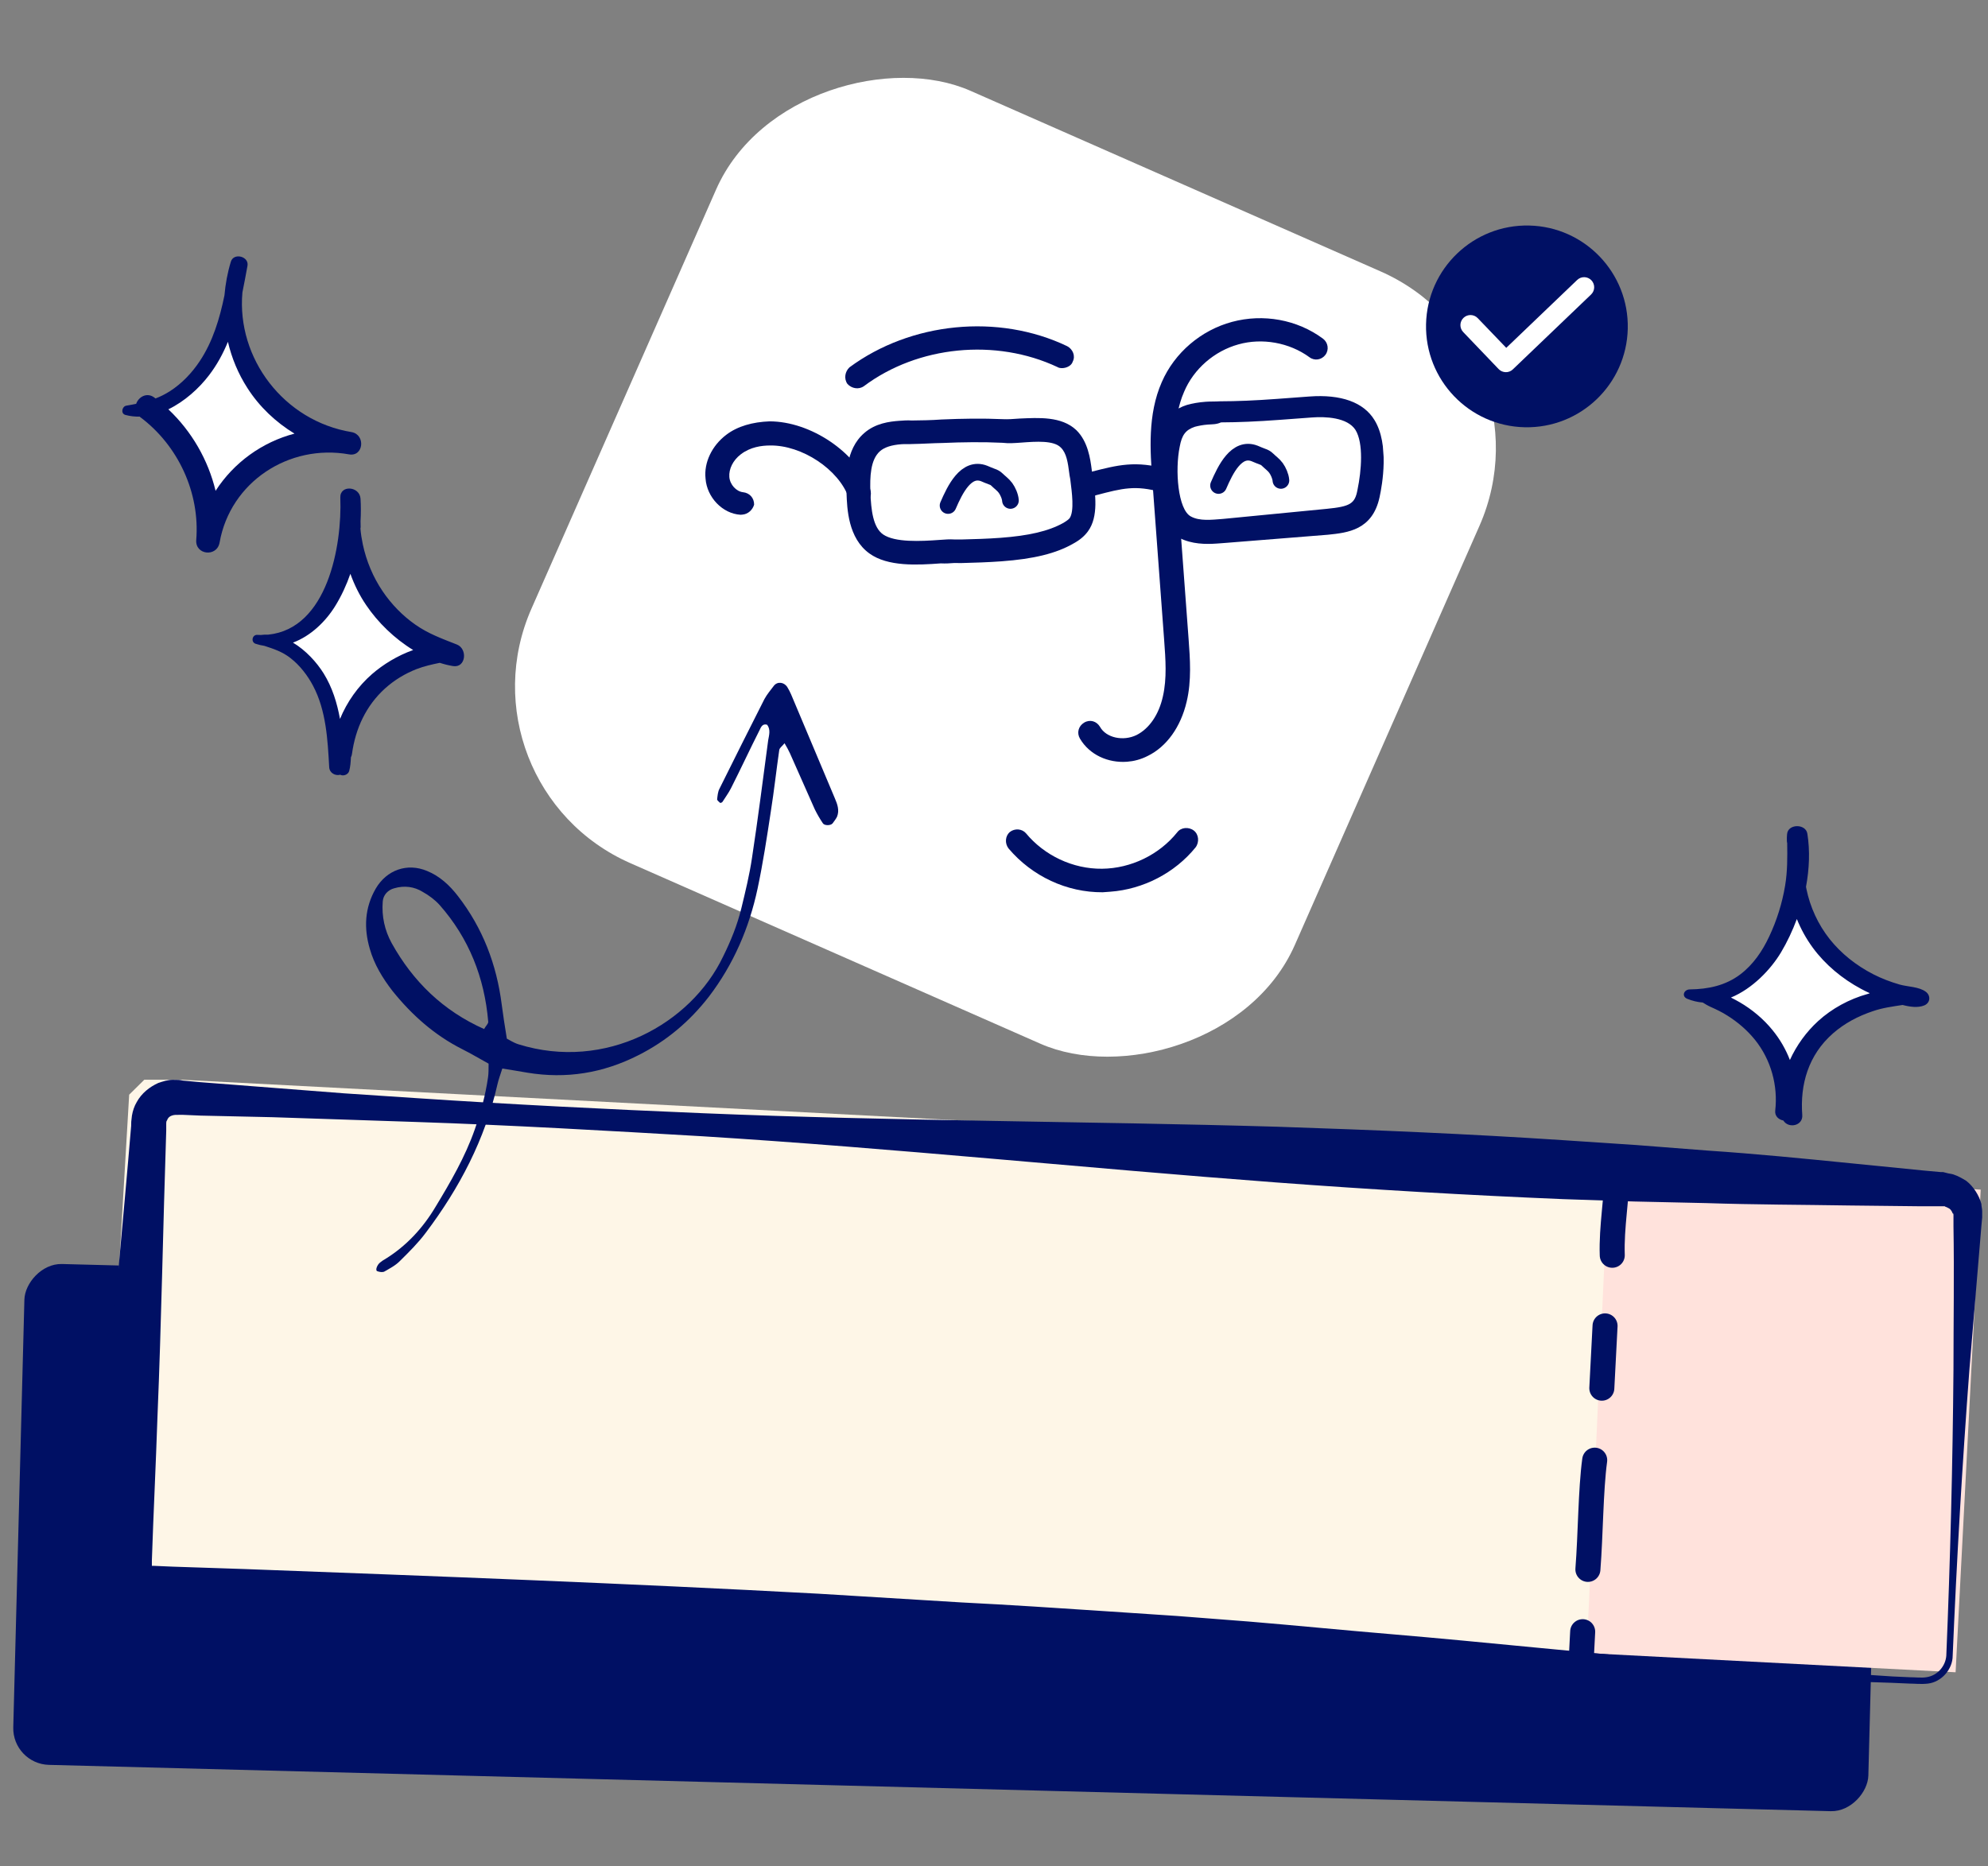 <svg width="278" height="261" viewBox="0 0 278 261" fill="none" xmlns="http://www.w3.org/2000/svg">
<rect x="0" y="0" width="278" height="261" fill="#808080" stroke="none"/>
<rect width="118.052" height="116.675" rx="27" transform="matrix(0.403 -0.915 0.915 0.403 63.435 109.84)" fill="white"/>
<rect width="259.413" height="70.051" rx="5.118" transform="matrix(-1 -0.026 -0.026 1 262.957 183.402)" fill="#001064"/>
<rect width="54.744" height="67.573" transform="matrix(0.999 0.052 -0.052 0.999 222.293 163.539)" fill="#FFE2DC"/>
<g clip-path="url(#clip0)">
<path d="M148.938 51.436C148.614 51.514 148.188 51.531 147.885 51.344C139.251 47.279 128.357 48.36 120.812 54.007C120.082 54.531 119.091 54.338 118.505 53.699C117.981 52.959 118.165 51.96 118.794 51.373C127.373 45.041 139.604 43.81 149.228 48.416C150.017 48.831 150.42 49.775 150.013 50.568C149.87 51.036 149.424 51.318 148.938 51.436Z" fill="#001064"/>
<path d="M157.615 106.54C154.953 106.737 152.359 105.577 151.021 103.309C150.543 102.499 150.807 101.55 151.607 101.068C152.408 100.586 153.348 100.854 153.826 101.664C154.692 103.206 157.07 103.706 158.927 102.808C160.701 101.916 162.061 99.956 162.623 97.378C163.191 94.885 162.992 92.195 162.799 89.589L161.15 67.311C160.839 63.108 160.46 57.98 162.465 53.436C164.252 49.331 167.949 46.183 172.294 45.017C176.639 43.85 181.383 44.682 185.011 47.372C185.719 47.911 185.877 48.914 185.345 49.629C184.812 50.345 183.821 50.503 183.112 49.964C180.283 47.891 176.472 47.243 173.196 48.162C169.836 49.087 166.927 51.584 165.577 54.812C163.932 58.568 164.268 63.108 164.566 67.143L166.215 89.421C166.414 92.111 166.644 95.221 165.94 98.147C165.114 101.674 163.145 104.44 160.482 105.736C159.515 106.23 158.529 106.472 157.615 106.54Z" fill="#001064"/>
<path d="M140.071 78.506C138.158 78.647 136.239 78.705 134.487 78.75L133.4 78.746C132.817 78.789 132.235 78.832 131.564 78.797C128.237 79.043 124.156 79.261 121.595 77.422C118.594 75.277 118.455 71.146 118.377 68.954C118.305 66.846 118.178 62.883 120.85 60.572C122.42 59.188 124.41 58.956 125.741 58.857C126.323 58.814 126.905 58.771 127.493 58.812C128.83 58.798 130.25 58.777 131.664 58.672C134.497 58.547 137.42 58.5 140.273 58.627C140.944 58.662 141.692 58.606 142.607 58.538C145.191 58.432 148.435 58.192 150.503 60.152C152.124 61.722 152.471 64.148 152.672 65.739C152.691 65.991 152.716 66.328 152.824 66.658C153.164 68.999 153.656 72.259 152.136 74.316C151.681 74.941 151.053 75.495 150.169 75.983C147.684 77.435 144.479 78.179 140.071 78.506ZM126.066 62.13C124.653 62.234 123.673 62.56 123.045 63.114C121.712 64.312 121.637 66.684 121.716 68.876C121.813 71.32 122.076 73.752 123.488 74.746C125.161 75.89 128.743 75.709 131.404 75.513C132.153 75.457 132.818 75.408 133.406 75.449L134.494 75.453C136.246 75.408 137.999 75.362 139.912 75.221C143.82 74.931 146.616 74.302 148.704 73.133C149.184 72.844 149.421 72.657 149.575 72.477C150.255 71.497 149.89 68.819 149.689 67.228C149.664 66.891 149.556 66.561 149.531 66.225C149.336 64.718 149.153 63.379 148.342 62.594C147.347 61.569 144.852 61.753 142.856 61.901C141.941 61.969 141.027 62.037 140.182 61.93C137.413 61.797 134.573 61.838 131.823 61.957C130.403 61.978 128.989 62.082 127.569 62.103C127.07 62.14 126.565 62.093 126.066 62.13Z" fill="#001064"/>
<path d="M162.939 68.869C162.772 68.882 162.523 68.9 162.35 68.828C158.764 67.826 156.96 68.297 153.35 69.241L152.205 69.579C151.302 69.815 150.427 69.288 150.193 68.376C149.958 67.463 150.478 66.579 151.38 66.344L152.526 66.005C156.301 65.05 158.759 64.361 163.284 65.632C164.141 65.906 164.625 66.8 164.438 67.659C164.155 68.356 163.604 68.82 162.939 68.869Z" fill="#001064"/>
<path d="M170.24 76.019C168.577 76.142 166.652 76.116 164.914 75.23C160.474 72.854 161.247 64.09 161.667 61.861C162.042 60.143 162.859 57.631 165.964 56.641C166.783 56.411 167.608 56.266 168.606 56.192C169.271 56.142 170.026 56.171 170.608 56.128C172.949 56.124 175.45 56.023 178.61 55.789C180.024 55.684 181.438 55.58 182.851 55.475L183.101 55.457C187.508 55.13 190.685 56.248 192.208 58.755C194.299 62.151 193.296 67.804 192.921 69.522C191.926 74.16 188.44 74.503 185.702 74.79L171.238 75.945C170.906 75.97 170.573 75.994 170.24 76.019ZM168.926 59.38C168.177 59.435 167.601 59.562 167.108 59.684C165.803 60.118 165.27 60.834 164.973 62.462C164.294 65.724 164.705 71.273 166.532 72.236C167.752 72.907 169.409 72.699 170.989 72.582L185.518 71.169C188.838 70.839 189.478 70.453 189.834 68.483C190.39 65.821 190.692 61.995 189.551 60.135C188.416 58.36 185.314 58.251 183.485 58.387L183.235 58.405C181.822 58.51 180.408 58.614 178.994 58.719C175.751 58.959 173.167 59.066 170.743 59.076C170.096 59.378 169.508 59.337 168.926 59.38Z" fill="#001064"/>
<path d="M103.801 71.978C103.718 71.984 103.635 71.991 103.552 71.997C101.032 71.845 98.856 69.555 98.663 66.949C98.412 64.685 99.574 62.317 101.554 60.818C103.136 59.602 105.267 59.022 107.602 58.933C113.371 58.929 119.796 63.271 121.685 68.457C121.997 69.279 121.566 70.241 120.753 70.554C119.94 70.868 118.988 70.431 118.676 69.609C117.297 65.654 112.11 62.234 107.684 62.308C106.514 62.31 104.94 62.511 103.595 63.541C102.487 64.384 101.908 65.61 101.989 66.703C102.07 67.796 102.976 68.743 103.903 68.843C104.831 68.944 105.469 69.657 105.454 70.588C105.254 71.279 104.633 71.917 103.801 71.978Z" fill="#001064"/>
<path d="M155.28 124.716C154.948 124.741 154.532 124.772 154.199 124.796C149.185 124.829 144.335 122.568 141.036 118.671C140.481 117.951 140.573 116.93 141.201 116.376C141.912 115.816 142.923 115.911 143.471 116.546C146.042 119.652 150.029 121.555 154.123 121.505C158.133 121.462 162.09 119.563 164.616 116.418C165.149 115.702 166.23 115.622 166.939 116.161C167.648 116.701 167.728 117.793 167.196 118.509C164.285 122.106 159.854 124.378 155.28 124.716Z" fill="#001064"/>
<path d="M170.399 67.904C171.362 65.671 172.92 62.436 175.451 63.426C175.819 63.57 176.168 63.746 176.543 63.869C176.792 63.95 177.032 64.076 177.235 64.278C177.621 64.661 178.107 64.995 178.436 65.451C178.751 65.888 179.079 66.604 179.122 67.194" stroke="#001064" stroke-width="2.33" stroke-linecap="round" stroke-linejoin="round"/>
<path d="M132.577 70.704C133.54 68.472 135.097 65.237 137.629 66.227C137.997 66.371 138.346 66.547 138.721 66.67C138.97 66.751 139.21 66.877 139.413 67.078C139.799 67.462 140.284 67.796 140.614 68.252C140.929 68.689 141.256 69.404 141.3 69.995" stroke="#001064" stroke-width="2.33" stroke-linecap="round" stroke-linejoin="round"/>
</g>
<ellipse rx="11.487" ry="11.49" transform="matrix(1 0.022 -0.022 1 212.926 45.032)" fill="white"/>
<path d="M213.831 31.544C206.045 31.373 199.588 37.554 199.417 45.342C199.247 53.129 205.427 59.588 213.212 59.758C220.998 59.929 227.455 53.747 227.625 45.96C227.796 38.173 221.616 31.714 213.831 31.544ZM209.567 51.619L204.614 46.444C204.076 45.882 204.096 44.993 204.658 44.455C205.22 43.916 206.109 43.936 206.647 44.498L210.634 48.651L220.55 39.157C221.112 38.619 222 38.639 222.538 39.201C223.076 39.763 223.057 40.652 222.495 41.19L211.555 51.663C211.007 52.201 210.105 52.181 209.567 51.619Z" fill="#001064"/>
<path d="M35.875 52.488L32.121 44.441L31.049 47.66L26.222 54.633L20.859 56.779L26.222 63.752L29.44 73.944L32.121 70.726L37.484 63.752L44.992 61.07L35.875 52.488Z" fill="white"/>
<path d="M49.178 60.437C39.686 58.888 33.081 50.122 33.897 40.905C34.154 39.657 34.38 38.409 34.607 37.176C34.849 35.853 32.672 35.296 32.28 36.605C31.811 38.153 31.524 39.732 31.388 41.311C30.723 44.544 29.771 47.746 27.942 50.498C26.838 52.167 25.418 53.656 23.725 54.738C23.075 55.144 22.425 55.475 21.745 55.731C21.7 55.686 21.639 55.656 21.594 55.61C20.536 54.813 19.372 55.52 19.039 56.483C18.586 56.573 18.133 56.663 17.664 56.738C17.059 56.843 16.848 57.836 17.528 58.031C18.193 58.212 18.873 58.287 19.538 58.272C19.553 58.287 19.584 58.302 19.599 58.332C24.919 62.302 27.972 68.918 27.443 75.519C27.277 77.639 30.345 77.954 30.708 75.879C32.204 67.414 40.411 62.046 48.815 63.55C50.84 63.91 51.157 60.813 49.178 60.437ZM30.148 68.647C29.105 64.332 26.823 60.347 23.543 57.249C25.811 56.152 27.836 54.317 29.242 52.468C30.345 51.024 31.191 49.461 31.872 47.807C32.401 50.077 33.307 52.272 34.607 54.287C36.285 56.904 38.567 59.054 41.182 60.648C36.648 61.836 32.688 64.707 30.148 68.647Z" fill="#001064"/>
<path d="M51.964 84.675L49.282 76.629L43.919 85.748L38.557 90.039L44.456 95.403L47.673 105.059L51.964 95.403L60.008 90.576L51.964 84.675Z" fill="white"/>
<path d="M63.899 90.149C61.843 89.337 59.894 88.646 58.065 87.353C56.281 86.105 54.739 84.511 53.515 82.706C52.17 80.722 51.233 78.481 50.734 76.135C50.583 75.414 50.462 74.662 50.402 73.925C50.417 73.85 50.432 73.79 50.432 73.7C50.432 73.444 50.432 73.173 50.417 72.903C50.477 71.85 50.477 70.797 50.417 69.76C50.311 67.986 47.515 67.775 47.59 69.61C47.847 76.331 45.792 87.939 37.494 88.766C37.161 88.751 36.829 88.766 36.481 88.811C36.315 88.811 36.149 88.811 35.983 88.796C35.257 88.751 35.045 89.819 35.756 90.044C36.164 90.179 36.557 90.269 36.965 90.33C38.265 90.751 39.504 91.157 40.623 92.044C41.938 93.066 43.011 94.465 43.782 95.923C45.61 99.382 45.822 103.456 46.034 107.291C46.079 108.163 46.941 108.539 47.575 108.358C47.636 108.388 47.711 108.418 47.787 108.433C48.21 108.509 48.709 108.268 48.83 107.832C48.996 107.231 49.041 106.569 49.072 105.922C49.147 105.772 49.208 105.607 49.223 105.426C49.706 101.923 51.172 98.705 53.848 96.284C55.133 95.126 56.644 94.209 58.261 93.578C59.319 93.172 60.407 92.931 61.496 92.705C62.1 92.901 62.705 93.051 63.325 93.156C65.153 93.472 65.425 90.766 63.899 90.149ZM52.019 94.284C50.069 95.983 48.528 98.164 47.545 100.554C47.137 98.314 46.472 96.149 45.263 94.194C44.28 92.615 42.754 90.946 40.97 89.879C43.419 88.961 45.52 86.977 46.91 84.706C47.757 83.323 48.452 81.819 48.996 80.255C49.555 81.804 50.281 83.278 51.203 84.631C52.835 87.052 55.148 89.307 57.778 90.916C55.601 91.683 53.576 92.931 52.019 94.284Z" fill="#001064"/>
<path d="M221.872 231.345L225.04 161.451L25.455 151.02H20.175L18.063 153.106L14.367 216.219L15.951 219.87L221.872 231.345Z" fill="#FEF6E7"/>
<path d="M226.129 163.54C226.135 167.551 225.317 171.547 225.457 175.566" stroke="#001064" stroke-width="3.5" stroke-linecap="round" stroke-linejoin="round"/>
<path d="M224.449 185.445C224.298 188.36 224.149 191.241 223.997 194.157" stroke="#001064" stroke-width="3.5" stroke-linecap="round" stroke-linejoin="round"/>
<path d="M223.001 204.224C222.432 208.397 222.432 214.656 222.05 219.5" stroke="#001064" stroke-width="3.5" stroke-linecap="round" stroke-linejoin="round"/>
<path d="M221.32 228.215C221.172 231.08 221.018 234.041 220.868 236.927" stroke="#001064" stroke-width="3.5" stroke-linecap="round" stroke-linejoin="round"/>
<path d="M272.169 231.58C272.727 218.228 273.061 204.877 273.172 191.525C273.172 184.849 273.284 178.173 273.172 171.498L273.172 170.274C273.172 170.162 273.172 170.051 273.172 170.051L273.172 169.94C273.172 169.829 273.172 169.717 273.061 169.717C272.949 169.384 272.727 169.05 272.392 168.939C272.281 168.827 272.058 168.827 271.946 168.716C271.835 168.716 271.835 168.716 271.723 168.716L271.277 168.716L268.713 168.716L258.681 168.605C251.992 168.494 245.304 168.494 238.615 168.271L228.582 168.048L218.55 167.715C205.172 167.158 191.795 166.38 178.418 165.378C151.664 163.375 125.022 160.594 98.268 158.925C84.891 158.146 71.513 157.367 58.136 156.922L48.104 156.588L38.071 156.255L28.038 156.032L25.474 155.921C24.471 155.921 24.36 155.921 24.025 156.032C23.691 156.143 23.468 156.366 23.356 156.7C23.245 156.811 23.245 157.033 23.245 157.145L23.245 158.146C22.799 171.498 22.576 184.849 22.018 198.201C21.796 204.877 21.461 211.552 21.238 218.228L21.238 218.896L21.238 219.23C21.238 219.341 21.238 219.452 21.238 219.452L21.238 219.341C21.238 219.23 21.238 219.23 21.127 219.118C21.127 219.118 21.015 219.118 21.015 219.007C21.015 219.007 21.127 219.007 21.238 219.007L21.573 219.007L24.137 219.118L34.169 219.452C60.923 220.453 87.677 221.455 114.432 222.901L134.497 224.125C141.186 224.459 147.874 224.904 154.563 225.349L164.595 226.017L174.628 226.795C181.317 227.352 188.005 228.019 194.694 228.576C207.848 229.688 221.113 231.135 234.49 232.247C241.179 232.915 247.868 233.249 254.556 233.805C257.9 234.028 261.245 234.25 264.589 234.473L267.041 234.584C267.822 234.584 268.713 234.695 269.382 234.584C270.943 234.361 272.058 233.026 272.169 231.58ZM273.061 231.58C273.061 233.471 271.5 235.251 269.605 235.474C268.602 235.585 267.822 235.474 267.041 235.474L264.477 235.363C261.133 235.251 257.789 235.14 254.445 235.029C247.756 234.918 241.068 234.584 234.379 234.584C221.002 234.361 207.513 234.361 194.136 234.361C187.448 234.25 180.759 234.25 174.071 234.139L164.038 234.028L154.005 233.694C147.317 233.583 140.628 233.249 133.94 233.026L113.874 232.247C87.12 231.023 60.366 229.466 33.612 227.686L23.579 227.018L21.127 226.907L20.346 226.907C19.901 226.907 19.454 226.795 19.009 226.684C18.117 226.462 17.337 226.128 16.668 225.572C15.219 224.57 14.104 223.124 13.658 221.455C13.435 220.676 13.323 219.786 13.323 218.896C13.323 218.673 13.323 218.562 13.323 218.451L13.323 218.117L13.323 217.449C13.881 210.774 14.327 204.098 14.884 197.422C15.887 184.07 17.225 170.83 18.34 157.478C18.34 157.033 18.34 156.811 18.451 156.032C18.563 155.364 18.786 154.697 19.12 154.141C19.789 152.917 20.904 152.027 22.13 151.47C22.799 151.248 23.468 151.025 24.137 151.025C24.917 151.025 25.14 151.025 25.586 151.136L28.038 151.359L38.071 152.138L48.104 152.917L58.136 153.584C71.513 154.474 84.891 155.142 98.268 155.698C125.022 156.811 151.887 156.811 178.641 157.59C192.018 158.035 205.395 158.591 218.772 159.481L228.805 160.149L238.838 160.928C245.527 161.373 252.215 162.04 258.904 162.708L268.936 163.709L271.389 163.932L271.723 163.932L272.169 164.043C272.504 164.154 272.838 164.154 273.172 164.266C273.841 164.488 274.399 164.822 274.956 165.156C275.959 165.934 276.74 167.158 277.074 168.382C277.074 168.716 277.186 169.05 277.186 169.384C277.186 169.495 277.186 169.717 277.186 169.829C277.186 170.051 277.186 170.162 277.186 170.274L277.074 171.498C276.517 178.173 275.959 184.849 275.402 191.525C274.399 204.877 273.618 218.228 273.061 231.58Z" fill="#001064"/>
<path d="M255.849 133.253L251.558 126.816L250.486 128.962L245.123 136.472L238.688 139.154L246.732 144.518L250.486 151.491L254.24 144.518L262.82 139.154L262.284 137.545L255.849 133.253Z" fill="white"/>
<path d="M269.301 138.711C268.355 137.999 266.8 138.028 265.636 137.701C264.357 137.331 263.121 136.861 261.958 136.264C259.573 135.041 257.48 133.376 255.88 131.371C254.237 129.308 253.118 126.847 252.609 124.344C252.594 124.244 252.565 124.13 252.55 124.031C253.016 121.527 253.118 118.981 252.74 116.605C252.521 115.183 250.021 115.197 249.904 116.662C249.875 116.975 249.861 117.288 249.875 117.601C249.875 117.715 249.89 117.814 249.919 117.914C249.948 119.905 249.962 121.868 249.628 123.874C249.221 126.321 248.465 128.739 247.389 131.015C246.458 132.992 245.193 134.898 243.347 136.292C241.311 137.829 238.897 138.355 236.295 138.383C235.466 138.398 235.117 139.351 235.931 139.692C236.658 139.991 237.4 140.161 238.112 140.218C238.476 140.446 238.825 140.659 239.246 140.844C240.046 141.2 240.817 141.57 241.544 142.039C243.027 142.964 244.335 144.102 245.397 145.41C247.68 148.241 248.639 151.868 248.247 155.325C248.159 156.107 248.726 156.591 249.381 156.719C250.093 157.885 252.143 157.473 252.027 155.951C251.707 151.712 252.856 147.558 256.345 144.514C257.945 143.12 259.82 142.124 261.9 141.427C263.252 140.958 264.662 140.773 266.058 140.56C267.105 140.83 268.21 140.986 269.097 140.617C269.969 140.247 269.998 139.223 269.301 138.711ZM261.158 139.023C258.585 139.735 256.156 141.072 254.266 142.793C252.594 144.315 251.227 146.207 250.297 148.255C249.73 146.776 248.915 145.353 247.854 144.059C246.618 142.537 245.033 141.2 243.274 140.176C242.881 139.948 242.474 139.735 242.053 139.521C245.062 138.284 247.636 135.581 249.061 133.191C249.919 131.755 250.66 130.176 251.271 128.54C251.838 129.948 252.58 131.299 253.51 132.565C255.226 134.898 257.596 136.89 260.257 138.312C260.649 138.526 261.056 138.725 261.464 138.91C261.376 138.967 261.274 138.995 261.158 139.023Z" fill="#001064"/>
<path d="M67.695 143.925C61.933 141.359 57.74 137.248 54.771 131.909C53.787 130.106 53.362 128.154 53.521 126.096C53.584 125.192 54.225 124.474 55.141 124.234C56.546 123.826 57.938 124.004 59.136 124.757C60.001 125.24 60.829 125.86 61.48 126.582C65.567 131.218 67.751 136.721 68.273 142.897C68.311 143.165 67.922 143.505 67.695 143.925ZM113.937 113.192C114.269 113.867 114.645 114.518 115.065 115.142C115.265 115.489 116.15 115.498 116.426 115.165C116.658 114.857 116.891 114.549 117.054 114.223C117.412 113.322 117.093 112.466 116.755 111.678C114.72 106.839 112.66 101.958 110.626 97.119C110.494 96.791 110.294 96.444 110.118 96.14C109.692 95.403 108.733 95.264 108.224 95.906C107.759 96.521 107.27 97.094 106.899 97.771C104.794 101.938 102.69 106.105 100.61 110.315C100.384 110.735 100.346 111.277 100.283 111.777C100.27 111.957 100.552 112.141 100.696 112.289C100.721 112.333 100.966 112.249 101.029 112.155C101.425 111.521 101.889 110.905 102.216 110.254C103.586 107.553 104.861 104.791 106.231 102.09C106.413 101.696 106.633 101.164 107.279 101.368C107.793 102.055 107.541 102.836 107.421 103.542C106.683 109.058 105.989 114.55 105.156 120.005C104.81 122.346 104.237 124.701 103.664 127.057C103.092 129.412 102.193 131.609 101.112 133.796C96.601 143.23 84.659 149.847 72.505 146.06C71.79 145.837 71.201 145.426 70.875 145.268C70.569 143.42 70.35 141.927 70.157 140.477C69.44 134.877 67.506 129.807 64.041 125.333C62.869 123.813 61.484 122.532 59.722 121.816C56.937 120.65 54.07 121.672 52.537 124.293C50.986 126.984 50.871 129.826 51.709 132.696C52.328 134.883 53.5 136.808 54.891 138.606C57.592 141.961 60.738 144.768 64.632 146.738C65.868 147.354 67.04 148.064 68.325 148.767C68.318 149.465 68.331 150.094 68.249 150.662C67.889 153.183 67.228 155.59 66.386 157.986C65.034 161.833 63.005 165.32 60.907 168.788C59.124 171.787 56.813 174.279 53.832 176.119C53.613 176.246 53.393 176.373 53.199 176.544C52.74 176.866 52.445 177.673 52.746 177.789C53.047 177.904 53.505 177.986 53.768 177.834C54.515 177.402 55.331 176.988 55.952 176.339C57.221 175.085 58.489 173.831 59.544 172.411C64.253 166.16 67.821 159.353 69.552 151.701C69.716 150.97 69.974 150.3 70.244 149.45C71.524 149.635 72.646 149.854 73.744 150.029C79.188 150.929 84.332 150.094 89.271 147.585C93.218 145.591 96.444 142.858 99.132 139.395C102.598 134.845 104.766 129.774 105.937 124.296C106.693 120.736 107.241 117.122 107.79 113.508C108.244 110.643 108.56 107.742 108.97 104.902C109.02 104.584 109.372 104.38 109.711 103.953C110.036 104.516 110.262 104.907 110.469 105.365C111.583 107.902 112.748 110.525 113.937 113.192Z" fill="#001064"/>
<defs>
<clipPath id="clip0">
<rect width="94.811" height="110.175" fill="white" transform="matrix(0.997 -0.074 0.074 0.997 96.873 42.82)"/>
</clipPath>
</defs>
</svg>

